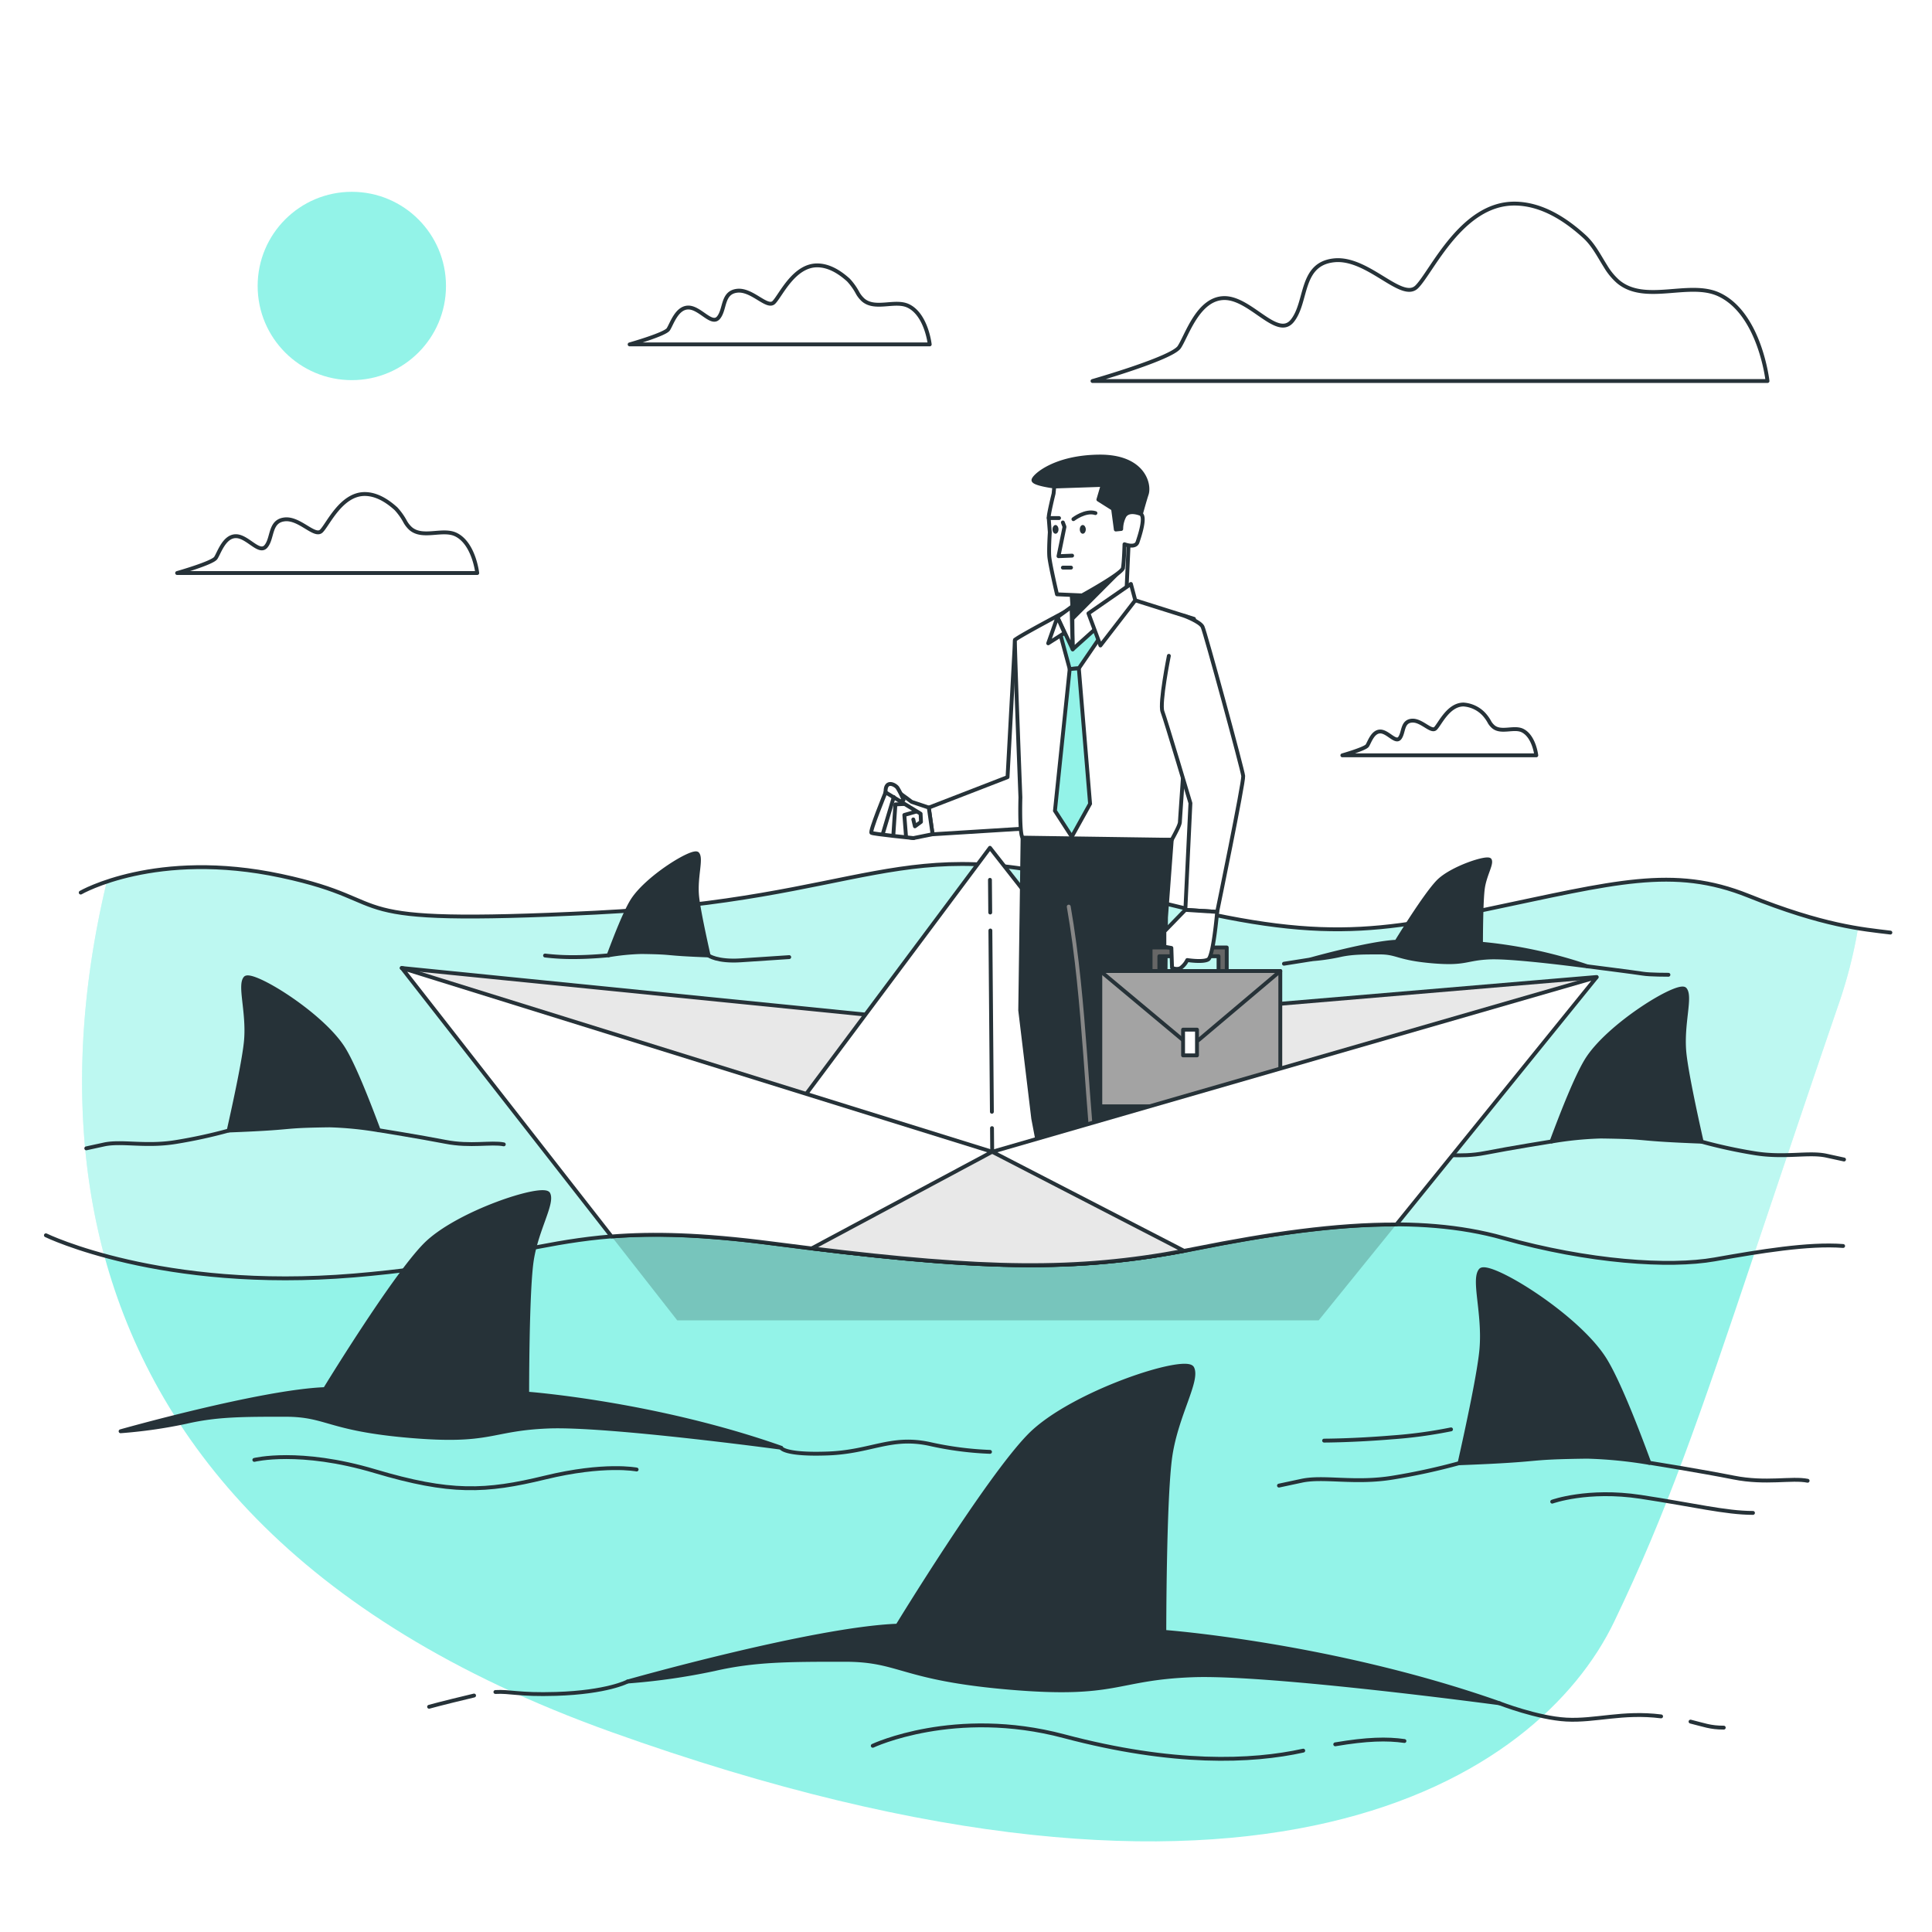 <svg class="animated" id="freepik_stories-surrounded-by-sharks" xmlns="http://www.w3.org/2000/svg" viewBox="0 0 500 500" version="1.1" xmlns:xlink="http://www.w3.org/1999/xlink" xmlns:svgjs="http://svgjs.com/svgjs"><style>svg#freepik_stories-surrounded-by-sharks:not(.animated) .animable {opacity: 0;}svg#freepik_stories-surrounded-by-sharks.animated #freepik--background-simple--inject-32 {animation: 1s 1 forwards cubic-bezier(.36,-0.01,.5,1.38) lightSpeedLeft;animation-delay: 0s;}svg#freepik_stories-surrounded-by-sharks.animated #freepik--Clouds--inject-32 {animation: 1s 1 forwards cubic-bezier(.36,-0.01,.5,1.38) slideLeft,1.5s Infinite  linear floating;animation-delay: 0s,1s;}svg#freepik_stories-surrounded-by-sharks.animated #freepik--sea-2--inject-32 {animation: 1s 1 forwards cubic-bezier(.36,-0.01,.5,1.38) fadeIn;animation-delay: 0s;}svg#freepik_stories-surrounded-by-sharks.animated #freepik--shark-7--inject-32 {animation: 1s 1 forwards cubic-bezier(.36,-0.01,.5,1.38) zoomIn,1.5s Infinite  linear wind;animation-delay: 0s,1s;}svg#freepik_stories-surrounded-by-sharks.animated #freepik--shark-6--inject-32 {animation: 1.6s 1 forwards cubic-bezier(.36,-0.01,.5,1.38) slideLeft,1.5s Infinite  linear wind;animation-delay: 0s,1.6s;}svg#freepik_stories-surrounded-by-sharks.animated #freepik--shark-5--inject-32 {animation: 1s 1 forwards cubic-bezier(.36,-0.01,.5,1.38) zoomIn,1.5s Infinite  linear wind;animation-delay: 0s,1s;}svg#freepik_stories-surrounded-by-sharks.animated #freepik--shark-4--inject-32 {animation: 1.6s 1 forwards cubic-bezier(.36,-0.01,.5,1.38) zoomIn,1.5s Infinite  linear wind;animation-delay: 0s,1.6s;}svg#freepik_stories-surrounded-by-sharks.animated #freepik--sea-1--inject-32 {animation: 1s 1 forwards cubic-bezier(.36,-0.01,.5,1.38) fadeIn;animation-delay: 0s;}svg#freepik_stories-surrounded-by-sharks.animated #freepik--Character--inject-32 {animation: 1.7s 1 forwards cubic-bezier(.36,-0.01,.5,1.38) lightSpeedRight,1.5s Infinite  linear floating;animation-delay: 0s,1.7s;}svg#freepik_stories-surrounded-by-sharks.animated #freepik--shark-3--inject-32 {animation: 1s 1 forwards cubic-bezier(.36,-0.01,.5,1.38) lightSpeedLeft,1.5s Infinite  linear wind;animation-delay: 0s,1s;}svg#freepik_stories-surrounded-by-sharks.animated #freepik--shark-2--inject-32 {animation: 1.1s 1 forwards cubic-bezier(.36,-0.01,.5,1.38) zoomIn,1.5s Infinite  linear wind;animation-delay: 0s,1.1s;}svg#freepik_stories-surrounded-by-sharks.animated #freepik--shark-1--inject-32 {animation: 1s 1 forwards cubic-bezier(.36,-0.01,.5,1.38) slideUp,1.5s Infinite  linear wind;animation-delay: 0s,1s;}svg#freepik_stories-surrounded-by-sharks.animated #freepik--Sun--inject-32 {animation: 1s 1 forwards cubic-bezier(.36,-0.01,.5,1.38) zoomOut;animation-delay: 0s;}            @keyframes lightSpeedLeft {              from {                transform: translate3d(-50%, 0, 0) skewX(20deg);                opacity: 0;              }              60% {                transform: skewX(-10deg);                opacity: 1;              }              80% {                transform: skewX(2deg);              }              to {                opacity: 1;                transform: translate3d(0, 0, 0);              }            }                    @keyframes slideLeft {                0% {                    opacity: 0;                    transform: translateX(-30px);                }                100% {                    opacity: 1;                    transform: translateX(0);                }            }                    @keyframes floating {                0% {                    opacity: 1;                    transform: translateY(0px);                }                50% {                    transform: translateY(-10px);                }                100% {                    opacity: 1;                    transform: translateY(0px);                }            }                    @keyframes fadeIn {                0% {                    opacity: 0;                }                100% {                    opacity: 1;                }            }                    @keyframes zoomIn {                0% {                    opacity: 0;                    transform: scale(0.5);                }                100% {                    opacity: 1;                    transform: scale(1);                }            }                    @keyframes wind {                0% {                    transform: rotate( 0deg );                }                25% {                    transform: rotate( 1deg );                }                75% {                    transform: rotate( -1deg );                }            }                    @keyframes lightSpeedRight {              from {                transform: translate3d(50%, 0, 0) skewX(-20deg);                opacity: 0;              }              60% {                transform: skewX(10deg);                opacity: 1;              }              80% {                transform: skewX(-2deg);              }              to {                opacity: 1;                transform: translate3d(0, 0, 0);              }            }                    @keyframes slideUp {                0% {                    opacity: 0;                    transform: translateY(30px);                }                100% {                    opacity: 1;                    transform: inherit;                }            }                    @keyframes zoomOut {                0% {                    opacity: 0;                    transform: scale(1.5);                }                100% {                    opacity: 1;                    transform: scale(1);                }            }        .animator-hidden { display: none; }</style><g id="freepik--background-simple--inject-32" class="animable animator-hidden" style="transform-origin: 252.03px 242.691px;"><path d="M475.85,171C457.19,105.29,407.36,53.11,343.18,29.83A389.62,389.62,0,0,0,269.4,11.18C166.09-4.71,113.87,63.25,108.53,101.44S58.82,140.31,37,197.92s-47,190,121.18,250.3,240.26,11.68,259.57-28.47S445.54,348.23,476,259.5C486.28,229.55,483.73,198.7,475.85,171Z" style="fill: #93F3E8; transform-origin: 252.03px 242.691px;" id="el309e2ankq0g" class="animable"></path><g id="el4j636mig67j"><path d="M475.85,171C457.19,105.29,407.36,53.11,343.18,29.83A389.62,389.62,0,0,0,269.4,11.18C166.09-4.71,113.87,63.25,108.53,101.44S58.82,140.31,37,197.92s-47,190,121.18,250.3,240.26,11.68,259.57-28.47S445.54,348.23,476,259.5C486.28,229.55,483.73,198.7,475.85,171Z" style="fill: rgb(255, 255, 255); opacity: 0.8; transform-origin: 252.03px 242.691px;" class="animable" id="el483jam9rry5"></path></g></g><g id="freepik--Clouds--inject-32" class="animable" style="transform-origin: 251.635px 124.085px;"><path d="M415.53,68.94c-1.65-2.6-3.07-5.52-5.46-7.71-5-4.56-11.22-8.54-18.18-8.54-13.66,0-21.32,17.62-25.22,21.53S354,66.41,345.2,67.38,338.37,78.12,334.47,83s-10.74-5.86-17.57-5.86-9.76,9.76-11.71,12.69-22.45,8.78-22.45,8.78H457.43s-1.95-17.56-12.68-22.44c-7.69-3.49-19.05,2.56-26-3.31A16.41,16.41,0,0,1,415.53,68.94Z" style="fill: none; stroke: rgb(38, 50, 56); stroke-linecap: round; stroke-linejoin: round; transform-origin: 370.085px 75.65px;" id="eld9ajr8cvolq" class="animable"></path><path d="M222,75.91a15.8,15.8,0,0,0-2.42-3.43c-2.21-2-5-3.8-8.09-3.8-6.07,0-9.47,7.84-11.21,9.57s-5.64-3.47-9.54-3-3,4.77-4.78,6.94-4.77-2.6-7.81-2.6-4.33,4.33-5.2,5.64-10,3.9-10,3.9h77.66s-.86-7.81-5.64-10c-3.41-1.55-8.46,1.14-11.55-1.47A7.38,7.38,0,0,1,222,75.91Z" style="fill: none; stroke: rgb(38, 50, 56); stroke-linecap: round; stroke-linejoin: round; transform-origin: 201.78px 78.905px;" id="eln33almfdyha" class="animable"></path><path d="M104.9,135.08a16.2,16.2,0,0,0-2.43-3.43c-2.21-2-5-3.8-8.08-3.8-6.08,0-9.48,7.84-11.21,9.57s-5.65-3.47-9.55-3-3,4.77-4.77,6.94-4.78-2.6-7.81-2.6-4.34,4.33-5.21,5.64-10,3.9-10,3.9h77.67s-.87-7.81-5.64-10c-3.42-1.55-8.47,1.14-11.56-1.47A7.11,7.11,0,0,1,104.9,135.08Z" style="fill: none; stroke: rgb(38, 50, 56); stroke-linecap: round; stroke-linejoin: round; transform-origin: 84.675px 138.075px;" id="elosadjh46bd8" class="animable"></path><path d="M385.55,187a10.28,10.28,0,0,0-1.57-2.22,8,8,0,0,0-5.22-2.45c-3.93,0-6.13,5.06-7.25,6.18s-3.64-2.24-6.17-2-2,3.08-3.08,4.49-3.08-1.69-5.05-1.69-2.8,2.81-3.36,3.65-6.45,2.52-6.45,2.52h50.19s-.56-5-3.65-6.45c-2.2-1-5.47.74-7.47-.95A4.79,4.79,0,0,1,385.55,187Z" style="fill: none; stroke: rgb(38, 50, 56); stroke-linecap: round; stroke-linejoin: round; transform-origin: 372.495px 188.905px;" id="elu3w5b4jn8n" class="animable"></path></g><g id="freepik--sea-2--inject-32" class="animable" style="transform-origin: 255.06px 283.068px;"><path d="M452.48,231.82c-19.45-7.79-34.58-3.46-67.73,3.47S336.48,244,284.6,229.23s-59.8,3.46-130.41,6.92-49-2.59-81.42-9.52c-21.18-4.52-36.82-1.29-45.12,1.49C21,255.8,17.67,290.39,27,325c13.54,3.68,35.69,7.54,64.56,5.13,49.91-4.16,54.76-15.25,108.14-8.32s78.34,7.62,109.53,1.38,57.54-9,79.73-2.77,43,7.63,54.76,5.55c3.43-.6,6.91-1.21,10.35-1.74,6-17.77,13-38.79,21.88-64.69a122.39,122.39,0,0,0,4.9-19.27C474.32,239.15,465.51,237,452.48,231.82Z" style="fill: #93F3E8; transform-origin: 251.046px 277.208px;" id="el9tikrsrow0c" class="animable"></path><polygon points="32.98 342.6 32.98 342.6 32.98 342.6 32.98 342.6" style="fill: #93F3E8; transform-origin: 32.98px 342.6px;" id="elao1yjvi04ee" class="animable"></polygon><path d="M452.76,328.23c-.07.19-.13.38-.19.57C452.63,328.61,452.69,328.42,452.76,328.23Z" style="fill: #93F3E8; transform-origin: 452.665px 328.515px;" id="elm2vbsrtdgi" class="animable"></path><path d="M28.31,329.37v0Z" style="fill: #93F3E8; transform-origin: 28.31px 329.37px;" id="eldpv41e0ffyd" class="animable"></path><g id="elgb4fxdfctq4"><g style="opacity: 0.39; transform-origin: 251.046px 283.068px;" class="animable" id="elefjeyp590mk"><path d="M452.48,231.82c-19.45-7.79-34.58-3.46-67.73,3.47S336.48,244,284.6,229.23s-59.8,3.46-130.41,6.92-49-2.59-81.42-9.52c-21.18-4.52-36.82-1.29-45.12,1.49C21,255.8,17.67,290.39,27,325c13.54,3.68,35.69,7.54,64.56,5.13,49.91-4.16,54.76-15.25,108.14-8.32s78.34,7.62,109.53,1.38,57.54-9,79.73-2.77,43,7.63,54.76,5.55c3.43-.6,6.91-1.21,10.35-1.74,6-17.77,13-38.79,21.88-64.69a122.39,122.39,0,0,0,4.9-19.27C474.32,239.15,465.51,237,452.48,231.82Z" style="fill: rgb(255, 255, 255); transform-origin: 251.046px 277.208px;" id="el4nz0dbwvrnu" class="animable"></path><polygon points="32.98 342.6 32.98 342.6 32.98 342.6 32.98 342.6" style="fill: rgb(255, 255, 255); transform-origin: 32.98px 342.6px;" id="elhilt7l0v2fc" class="animable"></polygon><path d="M452.76,328.23c-.07.19-.13.38-.19.57C452.63,328.61,452.69,328.42,452.76,328.23Z" style="fill: rgb(255, 255, 255); transform-origin: 452.665px 328.515px;" id="elh1j0fua215" class="animable"></path><path d="M28.31,329.37v0Z" style="fill: rgb(255, 255, 255); transform-origin: 28.31px 329.37px;" id="el5goy50rcdtd" class="animable"></path></g></g><path d="M20.89,231s19.46-11.26,51.88-4.33,10.81,13,81.42,9.52,78.53-21.64,130.41-6.92,67,13,100.15,6.06S433,224,452.48,231.82s29.54,8.66,36.75,9.53" style="fill: none; stroke: rgb(38, 50, 56); stroke-linecap: round; stroke-linejoin: round; transform-origin: 255.06px 232.472px;" id="elgg5nlu10hz" class="animable"></path></g><g id="freepik--shark-7--inject-32" class="animable" style="transform-origin: 423.215px 277.951px;"><path d="M414.29,294.14c13.79.18,7.48.62,26.1,1.33-1.72-7.61-4.12-18.83-4.5-23.44-.59-7.28,1.78-14.12.18-16s-20,9.33-25.53,18.45c-2.57,4.25-6,12.9-9,20.94A89.75,89.75,0,0,1,414.29,294.14Z" style="fill: rgb(38, 50, 56); stroke: rgb(38, 50, 56); stroke-linecap: round; stroke-linejoin: round; transform-origin: 420.965px 275.646px;" id="elm63ek59tjnj" class="animable"></path><path d="M401.57,295.4s-10.7,1.71-17.27,3-11.82,0-15.1.66" style="fill: none; stroke: rgb(38, 50, 56); stroke-linecap: round; stroke-linejoin: round; transform-origin: 385.385px 297.23px;" id="eloyqhdkcbn9h" class="animable"></path><path d="M440.39,295.47a130.49,130.49,0,0,0,13.53,2.95c7.88,1.32,14.12-.33,18.71.66l4.6,1" style="fill: none; stroke: rgb(38, 50, 56); stroke-linecap: round; stroke-linejoin: round; transform-origin: 458.81px 297.775px;" id="elmizsk9ce2us" class="animable"></path></g><g id="freepik--shark-6--inject-32" class="animable" style="transform-origin: 382.04px 237.337px;"><path d="M361.41,243.72s7.39-12.12,10.82-15.6,12.83-6.53,13.34-5.52-1.27,3.82-1.78,7.13-.51,14.5-.51,14.5a120.06,120.06,0,0,1,27.48,5.85s-18.83-2.55-25.19-2.29-6.1,1.78-15,1-8.9-2.29-13.48-2.29-7.37,0-10.68.77a53.43,53.43,0,0,1-7.12,1S354.54,244,361.41,243.72Z" style="fill: rgb(38, 50, 56); stroke: rgb(38, 50, 56); stroke-linecap: round; stroke-linejoin: round; transform-origin: 375.025px 236.242px;" id="elc2lq4ixsvrq" class="animable"></path><path d="M410.76,250.08s12.74,1.62,14.45,1.91,6.58.28,6.58.28" style="fill: none; stroke: rgb(38, 50, 56); stroke-linecap: round; stroke-linejoin: round; transform-origin: 421.275px 251.175px;" id="elgesuox92gpa" class="animable"></path><line x1="339.28" y1="248.3" x2="332.29" y2="249.41" style="fill: none; stroke: rgb(38, 50, 56); stroke-linecap: round; stroke-linejoin: round; transform-origin: 335.785px 248.855px;" id="elb8tftirn11l" class="animable"></line></g><g id="freepik--shark-5--inject-32" class="animable" style="transform-origin: 172.655px 234.718px;"><path d="M166,246.39c9.19.12,5,.42,17.39.88-1.14-5.07-2.75-12.54-3-15.62-.39-4.85,1.19-9.4.12-10.67s-13.34,6.22-17,12.3c-1.71,2.83-4,8.59-6,13.95A59.39,59.39,0,0,1,166,246.39Z" style="fill: rgb(38, 50, 56); stroke: rgb(38, 50, 56); stroke-linecap: round; stroke-linejoin: round; transform-origin: 170.45px 234.054px;" id="elm5vvmegrjgn" class="animable"></path><path d="M183.36,247.27s2.18,1.68,8.42,1.26l12.47-.83" style="fill: none; stroke: rgb(38, 50, 56); stroke-linecap: round; stroke-linejoin: round; transform-origin: 193.805px 247.934px;" id="elj4wo9ldxnb" class="animable"></path><path d="M157.49,247.23s-4.37.47-8.94.47a59.33,59.33,0,0,1-7.49-.41" style="fill: none; stroke: rgb(38, 50, 56); stroke-linecap: round; stroke-linejoin: round; transform-origin: 149.275px 247.466px;" id="elawyigu47wqv" class="animable"></path></g><g id="freepik--shark-4--inject-32" class="animable" style="transform-origin: 76.355px 275.061px;"><path d="M85.27,291.25c-13.79.18-7.48.62-26.09,1.33,1.71-7.61,4.12-18.83,4.49-23.44.59-7.28-1.78-14.12-.18-16s20,9.33,25.53,18.45c2.57,4.25,6,12.9,9,20.93A91.36,91.36,0,0,0,85.27,291.25Z" style="fill: rgb(38, 50, 56); stroke: rgb(38, 50, 56); stroke-linecap: round; stroke-linejoin: round; transform-origin: 78.6px 272.756px;" id="eln1nttj6ye4j" class="animable"></path><path d="M98,292.5s10.7,1.72,17.27,3,11.82,0,15.11.66" style="fill: none; stroke: rgb(38, 50, 56); stroke-linecap: round; stroke-linejoin: round; transform-origin: 114.19px 294.33px;" id="elzmx7arbztg" class="animable"></path><path d="M59.18,292.58a130.34,130.34,0,0,1-13.54,2.95c-7.88,1.32-14.12-.33-18.71.66l-4.6,1" style="fill: none; stroke: rgb(38, 50, 56); stroke-linecap: round; stroke-linejoin: round; transform-origin: 40.755px 294.885px;" id="el0kvb6cy7ubaq" class="animable"></path></g><g id="freepik--sea-1--inject-32" class="animable" style="transform-origin: 244.44px 396.707px;"><path d="M454.11,324.19c-14.46,43.11-22.72,67.13-36.39,95.56-19.31,40.15-91.38,88.73-259.58,28.47C75.73,418.7,39.74,371.84,27,325c13.54,3.68,35.69,7.54,64.56,5.13,49.91-4.16,54.76-15.25,108.14-8.32s78.34,7.62,109.53,1.38,57.54-9,79.73-2.77,43,7.63,54.76,5.55C447.19,325.33,450.67,324.72,454.11,324.19Z" style="fill: #93F3E8; transform-origin: 240.555px 396.727px;" id="elo2r50ttlm5d" class="animable"></path><path d="M11.88,319.69s29.81,14.56,79.72,10.4,54.77-15.26,108.15-8.32,78.33,7.62,109.53,1.38,57.54-9,79.72-2.77,43,7.63,54.76,5.55S468,321.77,477,322.46" style="fill: none; stroke: rgb(38, 50, 56); stroke-linecap: round; stroke-linejoin: round; transform-origin: 244.44px 323.852px;" id="eln5timl1bgw" class="animable"></path></g><g id="freepik--Character--inject-32" class="animable" style="transform-origin: 258.575px 229.934px;"><polygon points="103.95 250.52 257.94 265.98 413.2 252.85 255.91 309.94 103.95 250.52" style="fill: rgb(232, 232, 232); stroke: rgb(38, 50, 56); stroke-linecap: round; stroke-linejoin: round; transform-origin: 258.575px 280.23px;" id="el46441gdjz8a" class="animable"></polygon><polygon points="205.88 286.81 256.2 219.41 310.87 289.12 255.91 309.94 205.88 286.81" style="fill: rgb(255, 255, 255); stroke: rgb(38, 50, 56); stroke-linecap: round; stroke-linejoin: round; transform-origin: 258.375px 264.675px;" id="ela473ctqd53r" class="animable"></polygon><line x1="256.27" y1="236.16" x2="256.2" y2="227.7" style="fill: none; stroke: rgb(38, 50, 56); stroke-linecap: round; stroke-linejoin: round; transform-origin: 256.235px 231.93px;" id="elie9nfb2ugk9" class="animable"></line><line x1="256.7" y1="287.73" x2="256.31" y2="240.81" style="fill: none; stroke: rgb(38, 50, 56); stroke-linecap: round; stroke-linejoin: round; transform-origin: 256.505px 264.27px;" id="el71w8pwdhgpr" class="animable"></line><line x1="256.78" y1="298.08" x2="256.73" y2="291.96" style="fill: none; stroke: rgb(38, 50, 56); stroke-linecap: round; stroke-linejoin: round; transform-origin: 256.755px 295.02px;" id="elz3hxqy7q24h" class="animable"></line><polygon points="262.67 165.64 260.75 201.12 240.37 209.01 241.35 215.91 265.19 214.43 266.83 212.46 264.53 166.77 262.67 165.64" style="fill: rgb(255, 255, 255); stroke: rgb(38, 50, 56); stroke-linecap: round; stroke-linejoin: round; transform-origin: 253.6px 190.775px;" id="eldkmgda61v0b" class="animable"></polygon><path d="M240.37,209l-4.44-1.48s-2.79-2.14-3.45-2.47-3-.65-3.29,0-.66,10.52-.66,10.52l7.89,1.32,4.93-1Z" style="fill: rgb(255, 255, 255); stroke: rgb(38, 50, 56); stroke-linecap: round; stroke-linejoin: round; transform-origin: 234.94px 210.782px;" id="elrsarfr7qez" class="animable"></path><path d="M229.19,205.06l2.54,3.12,2.1-1.16a20.81,20.81,0,0,0-1.57-3.15C231.62,203,229.07,201.74,229.19,205.06Z" style="fill: rgb(255, 255, 255); stroke: rgb(38, 50, 56); stroke-linecap: round; stroke-linejoin: round; transform-origin: 231.508px 205.537px;" id="el5b60xshhg2p" class="animable"></path><path d="M236.42,216.9s-10.37-1.05-10.89-1.36,3.66-10.48,3.66-10.48l9.06,5.53.1,2.11-1.57,1.15-.42-1.78" style="fill: rgb(255, 255, 255); stroke: rgb(38, 50, 56); stroke-linecap: round; stroke-linejoin: round; transform-origin: 231.918px 210.98px;" id="elvoeh6am3ff" class="animable"></path><polyline points="236.99 210.07 234.04 210.91 234.46 216.27" style="fill: none; stroke: rgb(38, 50, 56); stroke-linecap: round; stroke-linejoin: round; transform-origin: 235.515px 213.17px;" id="elcva343rq25f" class="animable"></polyline><polyline points="233.94 208.07 231.73 208.18 231.2 216.06" style="fill: none; stroke: rgb(38, 50, 56); stroke-linecap: round; stroke-linejoin: round; transform-origin: 232.57px 212.065px;" id="el1ogdpglnxj8j" class="animable"></polyline><line x1="231.31" y1="206.28" x2="228.53" y2="215.58" style="fill: none; stroke: rgb(38, 50, 56); stroke-linecap: round; stroke-linejoin: round; transform-origin: 229.92px 210.93px;" id="elgnwiiwpxjvn" class="animable"></line><path d="M278.59,156.77s-15.78,8.31-15.92,8.87,1.41,40.72,1.41,40.72-.28,9.44.56,10.42a5.41,5.41,0,0,0,2.26,1.41l36.35-.85c1.55-2.81,2.11-4.08,2.11-4.64S309,160.15,309,160.15l-15.21-4.79Z" style="fill: rgb(255, 255, 255); stroke: rgb(38, 50, 56); stroke-linecap: round; stroke-linejoin: round; transform-origin: 285.831px 186.775px;" id="el0q21zdiq5fun" class="animable"></path><polygon points="274.29 163.69 276.84 173.14 279.2 172.96 286.28 162.6 280.47 158.43 274.29 163.69" style="fill: #93F3E8; stroke: rgb(38, 50, 56); stroke-miterlimit: 10; transform-origin: 280.285px 165.785px;" id="el5hlchr5ch6b" class="animable"></polygon><polygon points="277.46 153.24 277.61 168.04 291.41 155.64 292.12 140 288.88 139.44 285.64 147.47 277.46 153.24" style="fill: rgb(255, 255, 255); stroke: rgb(38, 50, 56); stroke-linecap: round; stroke-linejoin: round; transform-origin: 284.79px 153.74px;" id="el7hdwsczdv46" class="animable"></polygon><polygon points="290.57 147.04 277.74 159.91 277.37 154.12 280 154.09 290.57 147.04" style="fill: rgb(38, 50, 56); stroke: rgb(38, 50, 56); stroke-linecap: round; stroke-linejoin: round; transform-origin: 283.97px 153.475px;" id="el6t2lgel2cip" class="animable"></polygon><path d="M272.82,125.91s-5.5-.7-5.36-1.69,5.36-5.92,16.91-6.06,13.24,7.19,12.4,9.72-2.54,9-2.54,9a3.88,3.88,0,0,1-2.54,1.69c-1.55.14-1.69-.42-2.95-1.55s-2.26-4.79-3.1-5.35-3.24-2-3.24-2l.14-2.4Z" style="fill: rgb(38, 50, 56); stroke: rgb(38, 50, 56); stroke-linecap: round; stroke-linejoin: round; transform-origin: 282.206px 128.375px;" id="eli9pz43nczg" class="animable"></path><path d="M272.67,127.74s-1.4,5.64-1.26,6.34l.28,3.67s-.28,4.22-.14,6.19,2,9.87,2,9.87l6.48.28s10.28-5.64,10.57-7.05.42-6.19.42-6.19,2.82,1.12,3.38-.57,2.25-6.76.71-7.32-3.25-.71-4.09.56a7.23,7.23,0,0,0-.85,3.38l-1.4.14-.71-5.35-3.8-2.4,1.12-3.8-12.53.42Z" style="fill: rgb(255, 255, 255); stroke: rgb(38, 50, 56); stroke-linecap: round; stroke-linejoin: round; transform-origin: 283.571px 139.79px;" id="elgx8k3ipjkij" class="animable"></path><polyline points="275.07 135.21 275.49 136.34 273.94 143.94 277.46 143.8" style="fill: none; stroke: rgb(38, 50, 56); stroke-linecap: round; stroke-linejoin: round; transform-origin: 275.7px 139.575px;" id="eljk6t0tfou6" class="animable"></polyline><line x1="275.07" y1="146.9" x2="277.18" y2="146.9" style="fill: none; stroke: rgb(38, 50, 56); stroke-linecap: round; stroke-linejoin: round; transform-origin: 276.125px 146.9px;" id="elfplcv6spd3" class="animable"></line><path d="M277.8,134.36s3.1-2.4,5.7-1.57" style="fill: none; stroke: rgb(38, 50, 56); stroke-linecap: round; stroke-linejoin: round; transform-origin: 280.65px 133.488px;" id="elosmrnhq0bu" class="animable"></path><line x1="274.08" y1="134.08" x2="271.41" y2="134.08" style="fill: none; stroke: rgb(38, 50, 56); stroke-linecap: round; stroke-linejoin: round; transform-origin: 272.745px 134.08px;" id="elf4xfh83ml6j" class="animable"></line><path d="M281,137c0,.62-.35,1.13-.78,1.13s-.77-.51-.77-1.13.34-1.13.77-1.13S281,136.42,281,137Z" style="fill: rgb(38, 50, 56); transform-origin: 280.225px 137px;" id="elxvgey3emcvh" class="animable"></path><path d="M273.94,137c0,.62-.34,1.13-.77,1.13s-.78-.51-.78-1.13.35-1.13.78-1.13S273.94,136.42,273.94,137Z" style="fill: rgb(38, 50, 56); transform-origin: 273.165px 137px;" id="elctm6ia1185d" class="animable"></path><polygon points="281.69 158.74 284.79 167.05 293.81 155.36 292.68 151.13 281.69 158.74" style="fill: rgb(255, 255, 255); stroke: rgb(38, 50, 56); stroke-linecap: round; stroke-linejoin: round; transform-origin: 287.75px 159.09px;" id="elp1dds3x2isb" class="animable"></polygon><polygon points="277.32 157.05 273.66 159.72 277.61 168.04 277.32 157.05" style="fill: rgb(255, 255, 255); stroke: rgb(38, 50, 56); stroke-linecap: round; stroke-linejoin: round; transform-origin: 275.635px 162.545px;" id="elie3qass34q" class="animable"></polygon><polygon points="273.66 159.72 271.27 166.49 275.49 163.81 273.66 159.72" style="fill: rgb(255, 255, 255); stroke: rgb(38, 50, 56); stroke-linecap: round; stroke-linejoin: round; transform-origin: 273.38px 163.105px;" id="el97cd814lium" class="animable"></polygon><path d="M302.5,169.73s-2.47,12.32-1.65,14.46,7.23,23.67,7.23,23.67l-1.31,27.61L315,236s6.9-33.52,6.74-35.17-9.87-37.31-10.52-38.62-4.61-2.8-4.61-2.8" style="fill: rgb(255, 255, 255); stroke: rgb(38, 50, 56); stroke-linecap: round; stroke-linejoin: round; transform-origin: 311.213px 197.705px;" id="el9fu590jxn6m" class="animable"></path><path d="M272.67,317.13l-.44.57H301.3a12.65,12.65,0,0,1-.17-1.84c0-2.53.63-78.41.63-78.41l1.49-20.11-38.61-.56-.61,44.7,3.37,28Z" style="fill: rgb(38, 50, 56); stroke: rgb(38, 50, 56); stroke-linecap: round; stroke-linejoin: round; transform-origin: 283.64px 267.24px;" id="eljlui2b8cuzo" class="animable"></path><polygon points="297.77 251.44 297.77 245.21 317.48 245.21 317.48 251.87 315.36 251.87 315.36 247.47 300.04 247.47 300.04 251.87 297.77 251.44" style="fill: rgb(102, 102, 102); stroke: rgb(38, 50, 56); stroke-linecap: round; stroke-linejoin: round; transform-origin: 307.625px 248.54px;" id="elr3fd7s1gn5" class="animable"></polygon><path d="M306.77,235.47l-5.43,5.59V245l1.81.33.17,5.1a2.5,2.5,0,0,0,2.13.16,5.61,5.61,0,0,0,1.81-2.13s4.11.65,5.43-.17S315,236,315,236Z" style="fill: rgb(255, 255, 255); stroke: rgb(38, 50, 56); stroke-linecap: round; stroke-linejoin: round; transform-origin: 308.17px 243.113px;" id="el2rhlp0lg9mu" class="animable"></path><rect x="284.76" y="251.3" width="46.58" height="35.01" style="fill: rgb(163, 163, 163); stroke: rgb(38, 50, 56); stroke-linecap: round; stroke-linejoin: round; transform-origin: 308.05px 268.805px;" id="elcu8e5yuzx04" class="animable"></rect><path d="M331.34,251.3l-21,17.74a3.42,3.42,0,0,1-4.34,0L284.76,251.3" style="fill: none; stroke: rgb(38, 50, 56); stroke-linecap: round; stroke-linejoin: round; transform-origin: 308.05px 260.558px;" id="elapsfx9mccg9" class="animable"></path><rect x="306.18" y="266.47" width="3.6" height="6.66" style="fill: rgb(255, 255, 255); stroke: rgb(38, 50, 56); stroke-linecap: round; stroke-linejoin: round; transform-origin: 307.98px 269.8px;" id="elv6zd1x8z3l" class="animable"></rect><path d="M276.59,234.63C281,260,281,286,284.31,311.81" style="fill: none; stroke: rgb(135, 135, 135); stroke-linecap: round; stroke-linejoin: round; transform-origin: 280.45px 273.22px;" id="elvzcpgdg9as" class="animable"></path><polygon points="276.84 173.14 273.02 209.83 277.38 216.55 282.11 208.01 279.2 172.96 276.84 173.14" style="fill: #93F3E8; stroke: rgb(38, 50, 56); stroke-miterlimit: 10; transform-origin: 277.565px 194.755px;" id="elkqkfm4thl8h" class="animable"></polygon><path d="M256.78,298.08,104,250.52,158.27,320c10.65-.85,23.22-.58,41.48,1.79,53.38,6.93,78.33,7.62,109.53,1.38,19.15-3.83,36.46-6.34,52.11-6.27l51.81-64Z" style="fill: rgb(255, 255, 255); stroke: rgb(38, 50, 56); stroke-linecap: round; stroke-linejoin: round; transform-origin: 258.6px 288.985px;" id="ele0tmq9jqb0r" class="animable"></path><path d="M210.09,323.07c44.87,5.5,68.5,5.88,96.33.64l-49.64-25.63Z" style="fill: rgb(232, 232, 232); stroke: rgb(38, 50, 56); stroke-linecap: round; stroke-linejoin: round; transform-origin: 258.255px 312.753px;" id="elyjstpb7gp2" class="animable"></path><g id="elebec5ux9dk7"><path d="M309.27,323.15c-31.19,6.24-56.15,5.55-109.53-1.38-18.25-2.37-30.83-2.63-41.47-1.79l17,21.73h166l20.11-24.85C345.75,316.8,328.43,319.33,309.27,323.15Z" style="opacity: 0.19; transform-origin: 259.825px 329.284px;" class="animable" id="elc0rr11x81xn"></path></g></g><g id="freepik--shark-3--inject-32" class="animable" style="transform-origin: 399.405px 360.005px;"><path d="M410.72,377c-17.45.23-9.47.8-33,1.69,2.16-9.63,5.21-23.84,5.68-29.68.75-9.21-2.24-17.86-.23-20.27s25.36,11.81,32.33,23.36c3.25,5.37,7.61,16.32,11.35,26.5A113.51,113.51,0,0,0,410.72,377Z" style="fill: rgb(38, 50, 56); stroke: rgb(38, 50, 56); stroke-linecap: round; stroke-linejoin: round; transform-origin: 402.285px 353.58px;" id="eld765j4tpnvg" class="animable"></path><path d="M426.82,378.56s13.55,2.17,21.87,3.83,15,0,19.12.83" style="fill: none; stroke: rgb(38, 50, 56); stroke-linecap: round; stroke-linejoin: round; transform-origin: 447.315px 380.89px;" id="elch7iao64ce" class="animable"></path><path d="M377.69,378.65a165.27,165.27,0,0,1-17.13,3.74c-10,1.66-17.88-.41-23.7.83L331,384.47" style="fill: none; stroke: rgb(38, 50, 56); stroke-linecap: round; stroke-linejoin: round; transform-origin: 354.345px 381.56px;" id="elyoeumpbu0x" class="animable"></path><path d="M401.71,388.63s9.15-3.33,22.87-1.25,22,4.16,29.09,4.16" style="fill: none; stroke: rgb(38, 50, 56); stroke-linecap: round; stroke-linejoin: round; transform-origin: 427.69px 389.118px;" id="el6gslduz9qck" class="animable"></path><path d="M375.52,369.92A119.64,119.64,0,0,1,360.14,372c-10,.83-17.46.83-17.46.83" style="fill: none; stroke: rgb(38, 50, 56); stroke-linecap: round; stroke-linejoin: round; transform-origin: 359.1px 371.375px;" id="el1jzk79jesfp" class="animable"></path></g><g id="freepik--shark-2--inject-32" class="animable" style="transform-origin: 278.58px 404.316px;"><path d="M232.27,420.72s23.35-38.24,34.16-49.23,40.53-20.63,42.13-17.42-4,12-5.62,22.48-1.61,45.78-1.61,45.78,43.37,3.21,86.73,18.47c0,0-59.42-8-79.5-7.23s-19.27,5.62-47.38,3.21-28.11-7.22-42.56-7.22-23.29,0-33.73,2.4a166.49,166.49,0,0,1-22.48,3.22S210.59,421.52,232.27,420.72Z" style="fill: rgb(38, 50, 56); stroke: rgb(38, 50, 56); stroke-linecap: round; stroke-linejoin: round; transform-origin: 275.235px 397.122px;" id="el6tm7uco8ym4" class="animable"></path><path d="M437.51,445.55c3.48.85,5.05,1.56,8.6,1.56" style="fill: none; stroke: rgb(38, 50, 56); stroke-linecap: round; stroke-linejoin: round; transform-origin: 441.81px 446.33px;" id="elnznzyjcytw" class="animable"></path><path d="M388.06,440.8s9.83,3.82,17.31,4.23,14.55-2.08,24.52-.83" style="fill: none; stroke: rgb(38, 50, 56); stroke-linecap: round; stroke-linejoin: round; transform-origin: 408.975px 442.938px;" id="elege7h18es06" class="animable"></path><path d="M122.69,438.8c-8.73,2.08-11.64,2.91-11.64,2.91" style="fill: none; stroke: rgb(38, 50, 56); stroke-linecap: round; stroke-linejoin: round; transform-origin: 116.87px 440.255px;" id="elpk44nhzdg3" class="animable"></path><path d="M162.41,435.18s-5.22,2.79-18.52,3.2c-9.65.3-11.86-.71-15.68-.49" style="fill: none; stroke: rgb(38, 50, 56); stroke-linecap: round; stroke-linejoin: round; transform-origin: 145.31px 436.808px;" id="eldoy1hphtd7m" class="animable"></path><path d="M345.56,451.43c8.22-1.4,13.43-1.5,17.91-.86" style="fill: none; stroke: rgb(38, 50, 56); stroke-linecap: round; stroke-linejoin: round; transform-origin: 354.515px 450.811px;" id="ela1z7mmouz4c" class="animable"></path><path d="M225.87,451.81s21.2-10,49.47-2.49S324,456,337.28,453.06" style="fill: none; stroke: rgb(38, 50, 56); stroke-linecap: round; stroke-linejoin: round; transform-origin: 281.575px 450.856px;" id="el4p5anihorzu" class="animable"></path></g><g id="freepik--shark-1--inject-32" class="animable" style="transform-origin: 143.71px 346.839px;"><path d="M84.11,359.5s17.7-29,25.89-37.31,30.7-15.63,31.92-13.2-3,9.13-4.26,17-1.22,34.68-1.22,34.68,32.86,2.44,65.72,14c0,0-45-6.09-60.24-5.48s-14.61,4.26-35.9,2.44-21.3-5.48-32.25-5.48-17.65,0-25.56,1.82a125.43,125.43,0,0,1-17,2.44S67.68,360.1,84.11,359.5Z" style="fill: rgb(38, 50, 56); stroke: rgb(38, 50, 56); stroke-linecap: round; stroke-linejoin: round; transform-origin: 116.685px 341.594px;" id="elph2cgritkzr" class="animable"></path><path d="M202.16,374.71s.84,1.86,12.07,1.45,16.21-4.58,26.19-2.5a86,86,0,0,0,15.79,2.08" style="fill: none; stroke: rgb(38, 50, 56); stroke-linecap: round; stroke-linejoin: round; transform-origin: 229.185px 374.65px;" id="ellpy70c7ikvp" class="animable"></path><path d="M65.82,377.82s11.64-2.91,31.18,2.91,28.68,5.4,44.06,1.66,23.7-2.08,23.7-2.08" style="fill: none; stroke: rgb(38, 50, 56); stroke-linecap: round; stroke-linejoin: round; transform-origin: 115.29px 381.126px;" id="elinlyg1jm37c" class="animable"></path></g><g id="freepik--Sun--inject-32" class="animable" style="transform-origin: 91.05px 74.01px;"><circle cx="91.05" cy="74.01" r="24.37" style="fill: #93F3E8; transform-origin: 91.05px 74.01px;" id="ell1ejmllcejk" class="animable"></circle></g><defs>     <filter id="active" height="200%">         <feMorphology in="SourceAlpha" result="DILATED" operator="dilate" radius="2"></feMorphology>                <feFlood flood-color="#32DFEC" flood-opacity="1" result="PINK"></feFlood>        <feComposite in="PINK" in2="DILATED" operator="in" result="OUTLINE"></feComposite>        <feMerge>            <feMergeNode in="OUTLINE"></feMergeNode>            <feMergeNode in="SourceGraphic"></feMergeNode>        </feMerge>    </filter>    <filter id="hover" height="200%">        <feMorphology in="SourceAlpha" result="DILATED" operator="dilate" radius="2"></feMorphology>                <feFlood flood-color="#ff0000" flood-opacity="0.5" result="PINK"></feFlood>        <feComposite in="PINK" in2="DILATED" operator="in" result="OUTLINE"></feComposite>        <feMerge>            <feMergeNode in="OUTLINE"></feMergeNode>            <feMergeNode in="SourceGraphic"></feMergeNode>        </feMerge>            <feColorMatrix type="matrix" values="0   0   0   0   0                0   1   0   0   0                0   0   0   0   0                0   0   0   1   0 "></feColorMatrix>    </filter></defs></svg>